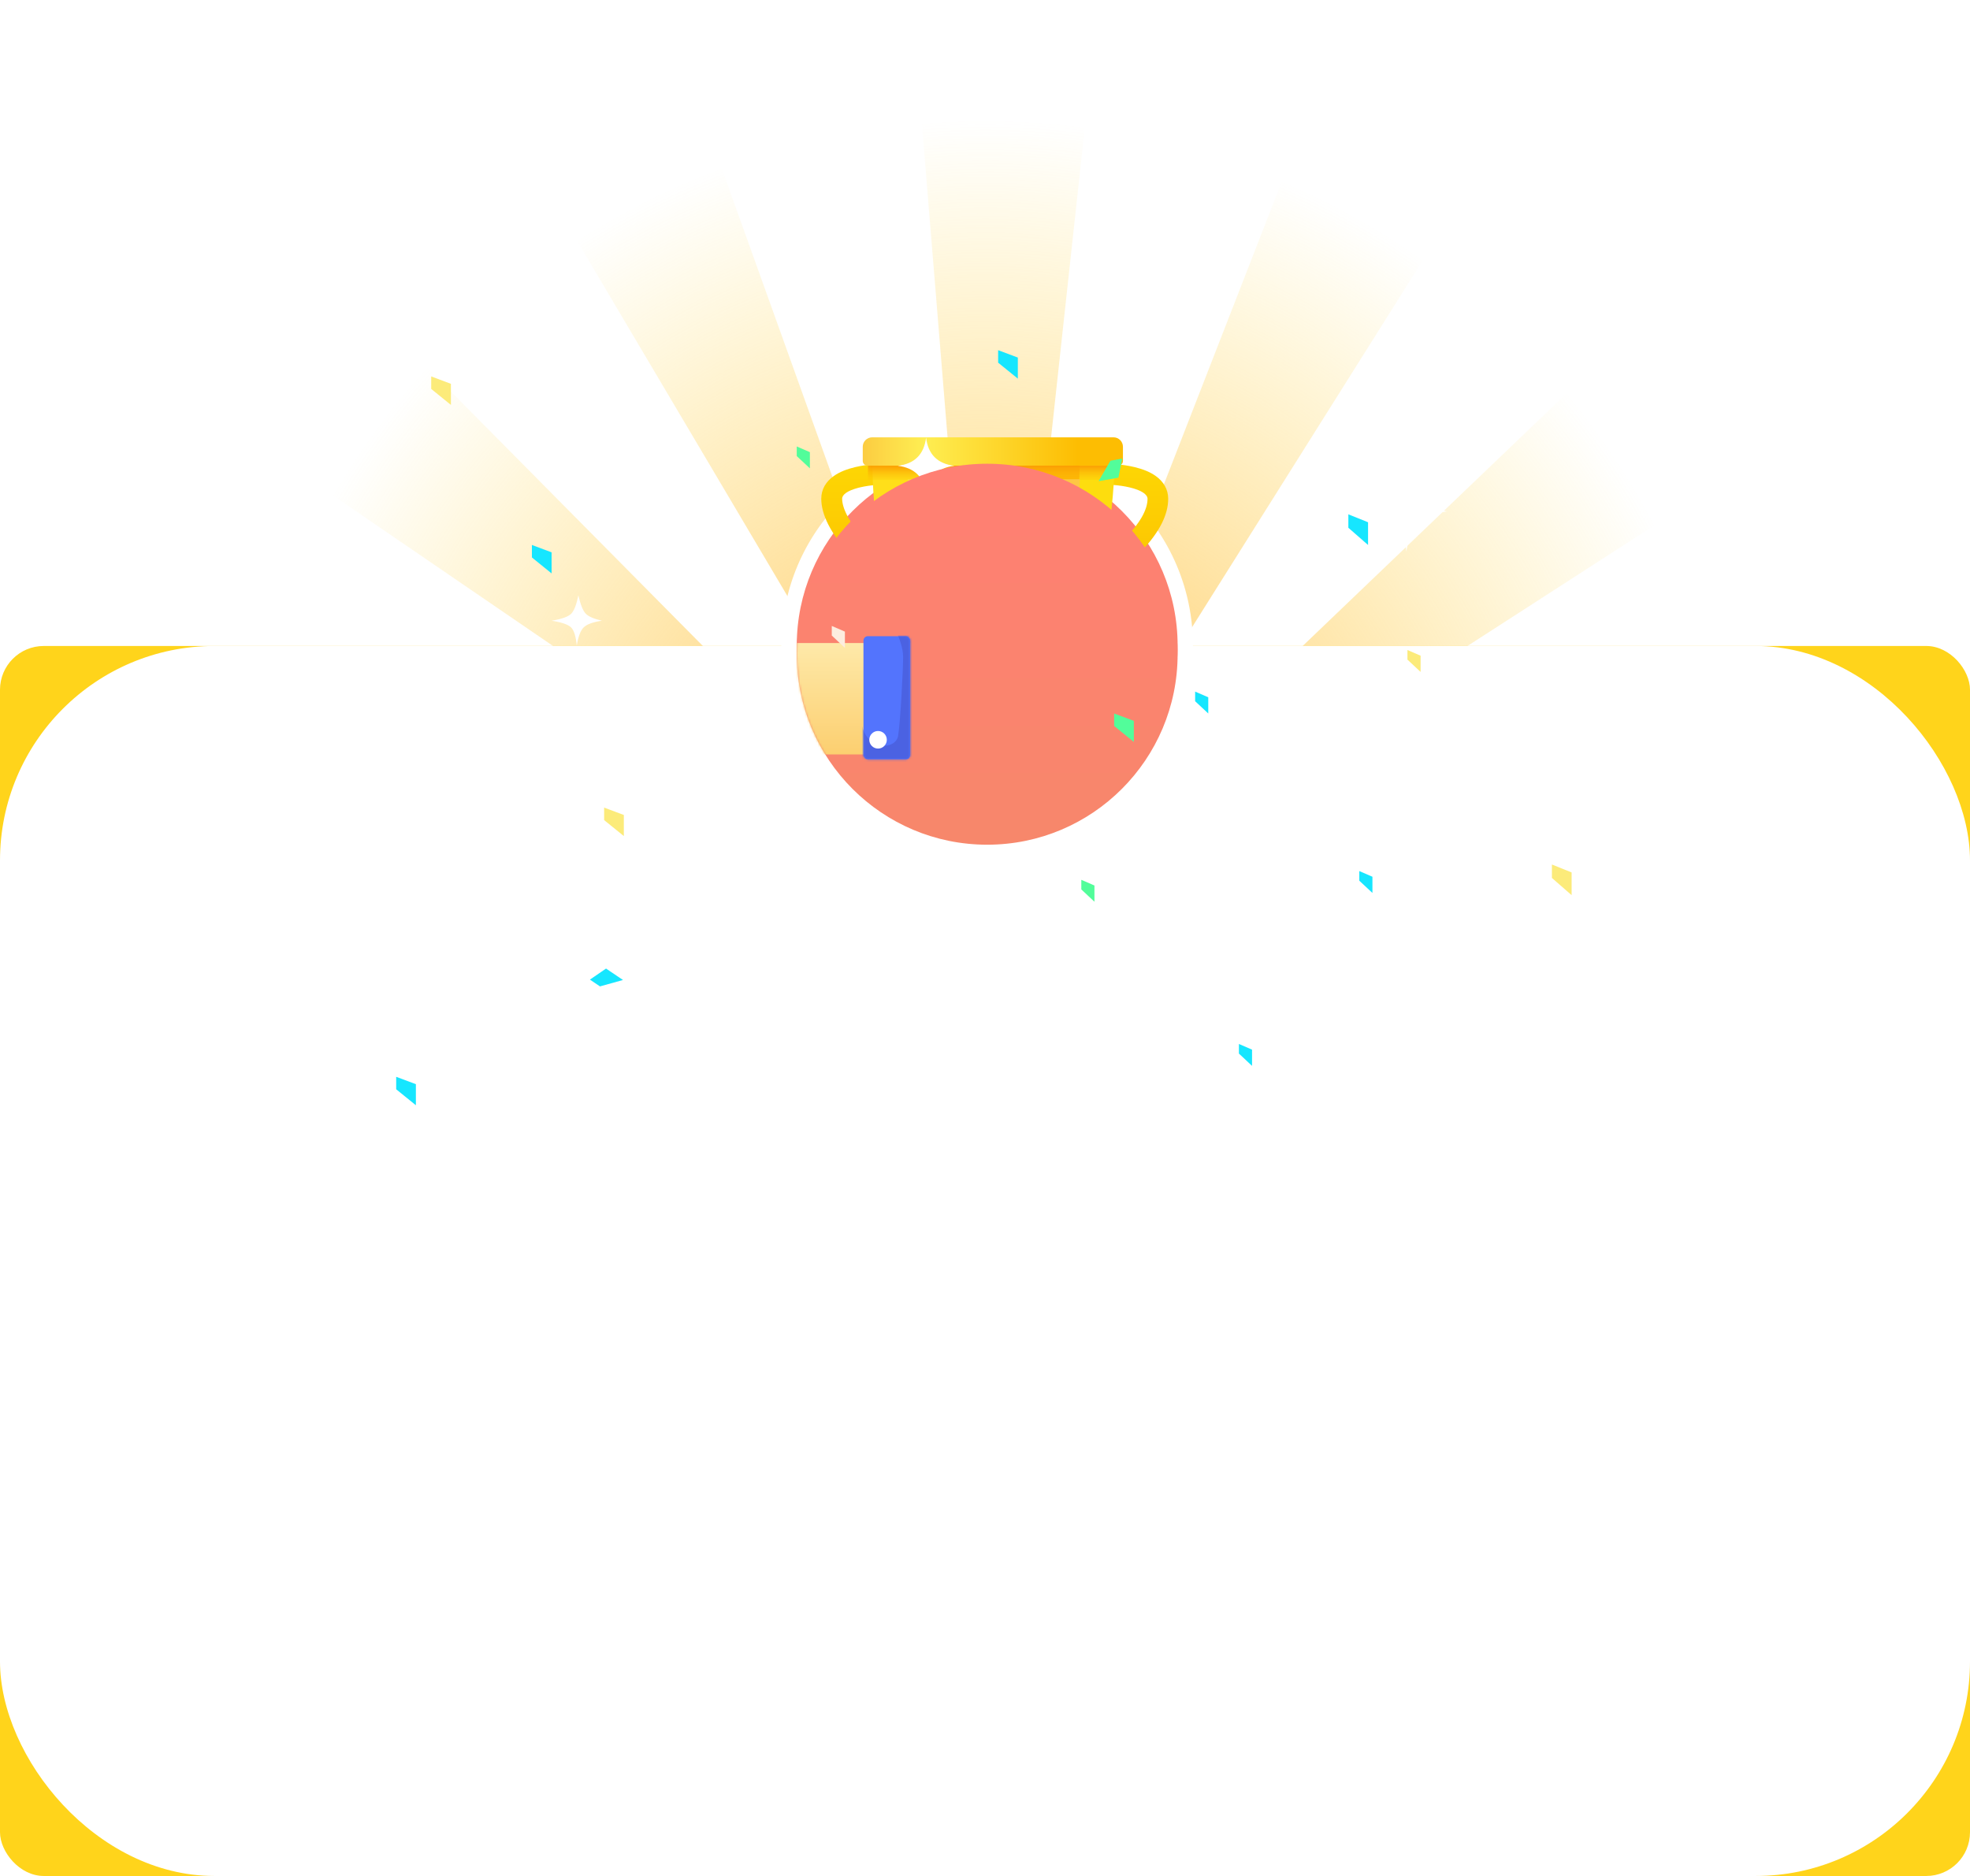 <?xml version="1.0" encoding="UTF-8"?>
<svg width="900px" height="857px" viewBox="0 0 900 857" version="1.1" xmlns="http://www.w3.org/2000/svg" xmlns:xlink="http://www.w3.org/1999/xlink">
    <title>满分奖励</title>
    <defs>
        <radialGradient cx="50%" cy="69.647%" fx="50%" fy="69.647%" r="57.114%" gradientTransform="translate(0.5,0.696),scale(0.67,1),rotate(90),translate(-0.5,-0.696)" id="radialGradient-1">
            <stop stop-color="#FFBE57" offset="0%"></stop>
            <stop stop-color="#FFC057" stop-opacity="0.93" offset="12.727%"></stop>
            <stop stop-color="#FFDD58" stop-opacity="0" offset="100%"></stop>
        </radialGradient>
        <rect id="path-2" x="0" y="315" width="900" height="562" rx="20"></rect>
        <rect id="path-4" x="0" y="315" width="900" height="562" rx="98"></rect>
        <circle id="path-6" cx="451" cy="314.848" r="94"></circle>
        <linearGradient x1="50%" y1="0%" x2="50%" y2="100%" id="linearGradient-8">
            <stop stop-color="#FF7F73" offset="0%"></stop>
            <stop stop-color="#F7876B" offset="100%"></stop>
        </linearGradient>
        <circle id="path-9" cx="451" cy="314.848" r="87"></circle>
        <filter x="-18.7%" y="-34.5%" width="140.8%" height="148.1%" filterUnits="objectBoundingBox" id="filter-11">
            <feOffset dx="0" dy="4" in="SourceAlpha" result="shadowOffsetOuter1"></feOffset>
            <feGaussianBlur stdDeviation="4.5" in="shadowOffsetOuter1" result="shadowBlurOuter1"></feGaussianBlur>
            <feColorMatrix values="0 0 0 0 0.536   0 0 0 0 0.203   0 0 0 0 0.037  0 0 0 0.149 0" type="matrix" in="shadowBlurOuter1" result="shadowMatrixOuter1"></feColorMatrix>
            <feMerge>
                <feMergeNode in="shadowMatrixOuter1"></feMergeNode>
                <feMergeNode in="SourceGraphic"></feMergeNode>
            </feMerge>
        </filter>
        <linearGradient x1="39.533%" y1="24.698%" x2="59.088%" y2="88.849%" id="linearGradient-12">
            <stop stop-color="#FFEAC7" offset="0%"></stop>
            <stop stop-color="#FECB97" offset="100%"></stop>
        </linearGradient>
        <path d="M31.061,4.866 C31.061,9.153 31.787,10.443 31.061,14.859 C28.871,28.518 9.777,46.244 3.303,53.641 C-1.012,58.573 -1.008,68.985 3.315,84.878 C7.457,93.475 15.975,98.407 28.871,99.672 C41.767,100.938 56.161,100.388 72.052,98.024 L67.098,38.64 C53.35,38.776 46.551,37.8 46.701,35.711 C49.016,22.013 49.016,14.309 45.346,6.61 C41.675,-1.089 31.061,-0.801 31.061,4.866 Z" id="path-13"></path>
        <linearGradient x1="50%" y1="0%" x2="50%" y2="100%" id="linearGradient-15">
            <stop stop-color="#FDD604" offset="0%"></stop>
            <stop stop-color="#FCBE00" offset="100%"></stop>
        </linearGradient>
        <linearGradient x1="50%" y1="0%" x2="50%" y2="100%" id="linearGradient-16">
            <stop stop-color="#FDD604" offset="0%"></stop>
            <stop stop-color="#FCBE00" offset="100%"></stop>
        </linearGradient>
        <path d="M28.95,-1.53901592e-13 C27.762,26.278 18.112,42.311 -1.94040121e-14,48.099 C34.812,48.099 60.792,48.099 77.939,48.099 C58.025,42.376 48.068,26.343 48.068,-1.53901592e-13 C40.172,-1.53901592e-13 33.799,-1.53901592e-13 28.95,-1.53901592e-13 Z" id="path-17"></path>
        <path d="M5.4,0.167 L72.43,0.167 C75.412,0.167 77.83,2.584 77.83,5.567 L77.83,10.921 L77.83,10.921 L0,10.921 L0,5.567 C-3.65231026e-16,2.584 2.418,0.167 5.4,0.167 Z" id="path-19"></path>
        <linearGradient x1="4.187%" y1="34.747%" x2="94.806%" y2="34.747%" id="linearGradient-21">
            <stop stop-color="#FFDF1A" offset="0%"></stop>
            <stop stop-color="#FDDD0E" offset="100%"></stop>
        </linearGradient>
        <path d="M0.11,0 C0.012,23.196 2.626,40.758 7.95,52.686 C12.016,61.793 22.171,77.123 38.415,98.676 L38.415,98.676 C45.595,108.203 59.138,110.105 68.665,102.925 C70.167,101.793 71.515,100.469 72.675,98.988 C92.595,73.534 103.68,55.694 105.928,45.468 C108.764,32.571 110.443,17.415 110.965,0 L0.11,0 Z" id="path-22"></path>
        <filter x="-51.2%" y="-24.2%" width="202.4%" height="116.2%" filterUnits="objectBoundingBox" id="filter-24">
            <feGaussianBlur stdDeviation="9.72" in="SourceGraphic"></feGaussianBlur>
        </filter>
        <linearGradient x1="50%" y1="0%" x2="50%" y2="100%" id="linearGradient-25">
            <stop stop-color="#FB9B03" offset="0%"></stop>
            <stop stop-color="#FDC004" stop-opacity="0.217" offset="100%"></stop>
        </linearGradient>
        <linearGradient x1="37.898%" y1="56.897%" x2="59.628%" y2="32.285%" id="linearGradient-26">
            <stop stop-color="#FEE64A" stop-opacity="0" offset="0%"></stop>
            <stop stop-color="#FEBD38" offset="100%"></stop>
        </linearGradient>
        <linearGradient x1="40.524%" y1="35.933%" x2="37.312%" y2="16.402%" id="linearGradient-27">
            <stop stop-color="#FEE64A" stop-opacity="0" offset="0%"></stop>
            <stop stop-color="#FFE771" offset="100%"></stop>
        </linearGradient>
        <linearGradient x1="0%" y1="50%" x2="82.575%" y2="50%" id="linearGradient-28">
            <stop stop-color="#FCCC41" offset="0%"></stop>
            <stop stop-color="#FEEE52" offset="28.499%"></stop>
            <stop stop-color="#FDBD02" offset="100%"></stop>
        </linearGradient>
        <polygon id="path-29" points="27.374 41.695 11.284 48.767 13.142 31.512 1.34 18.627 18.578 15.035 27.374 0 36.17 15.035 53.409 18.627 41.607 31.512 43.464 48.767"></polygon>
        <filter x="-186.9%" y="-185.1%" width="473.8%" height="473.9%" filterUnits="objectBoundingBox" id="filter-31">
            <feMorphology radius="2.16" operator="dilate" in="SourceAlpha" result="shadowSpreadOuter1"></feMorphology>
            <feOffset dx="0" dy="4" in="shadowSpreadOuter1" result="shadowOffsetOuter1"></feOffset>
            <feGaussianBlur stdDeviation="32.5" in="shadowOffsetOuter1" result="shadowBlurOuter1"></feGaussianBlur>
            <feComposite in="shadowBlurOuter1" in2="SourceAlpha" operator="out" result="shadowBlurOuter1"></feComposite>
            <feColorMatrix values="0 0 0 0 0.823   0 0 0 0 0.362   0 0 0 0 0.044  0 0 0 0.565 0" type="matrix" in="shadowBlurOuter1"></feColorMatrix>
        </filter>
        <linearGradient x1="69.229%" y1="34.951%" x2="9.698%" y2="74.902%" id="linearGradient-32">
            <stop stop-color="#FEF16B" offset="0%"></stop>
            <stop stop-color="#FCDB38" offset="100%"></stop>
        </linearGradient>
        <linearGradient x1="50%" y1="75.701%" x2="78.69%" y2="0%" id="linearGradient-33">
            <stop stop-color="#FDE85C" offset="0%"></stop>
            <stop stop-color="#FBCD2F" offset="100%"></stop>
        </linearGradient>
        <linearGradient x1="50%" y1="75.701%" x2="77.291%" y2="0%" id="linearGradient-34">
            <stop stop-color="#FDE85C" offset="0%"></stop>
            <stop stop-color="#FBCD2F" offset="100%"></stop>
        </linearGradient>
        <linearGradient x1="50%" y1="75.701%" x2="77.362%" y2="0%" id="linearGradient-35">
            <stop stop-color="#FDE85C" offset="0%"></stop>
            <stop stop-color="#FBCD2F" offset="100%"></stop>
        </linearGradient>
        <linearGradient x1="0%" y1="50%" x2="65.063%" y2="50%" id="linearGradient-36">
            <stop stop-color="#FFF0D9" offset="0%"></stop>
            <stop stop-color="#FFDCAC" offset="100%"></stop>
        </linearGradient>
        <linearGradient x1="0%" y1="50%" x2="65.063%" y2="50%" id="linearGradient-37">
            <stop stop-color="#FFF0D9" offset="0%"></stop>
            <stop stop-color="#FFDCAC" offset="100%"></stop>
        </linearGradient>
        <path d="M67.986,111.417 C67.986,121.279 78.309,122.106 97.268,121.415 C116.227,120.724 117.355,118.447 117.355,111.417 C117.355,104.386 113.827,102.91 96.38,102.91 C78.934,102.91 67.986,101.554 67.986,111.417 Z" id="path-38"></path>
        <filter x="-3.0%" y="-2.7%" width="104.1%" height="110.7%" filterUnits="objectBoundingBox" id="filter-40">
            <feOffset dx="-1" dy="1" in="SourceAlpha" result="shadowOffsetOuter1"></feOffset>
            <feColorMatrix values="0 0 0 0 1   0 0 0 0 0.788   0 0 0 0 0.58  0 0 0 1 0" type="matrix" in="shadowOffsetOuter1"></feColorMatrix>
        </filter>
        <path d="M75.992,126.993 C75.992,134.743 84.113,135.392 99.029,134.849 C113.944,134.306 114.687,130.784 114.687,126.777 C114.687,122.77 112.181,120.31 98.33,120.31 C84.48,120.31 75.992,119.244 75.992,126.993 Z" id="path-41"></path>
        <filter x="-3.9%" y="-3.4%" width="105.2%" height="113.6%" filterUnits="objectBoundingBox" id="filter-43">
            <feOffset dx="-1" dy="1" in="SourceAlpha" result="shadowOffsetOuter1"></feOffset>
            <feColorMatrix values="0 0 0 0 1   0 0 0 0 0.788   0 0 0 0 0.58  0 0 0 1 0" type="matrix" in="shadowOffsetOuter1"></feColorMatrix>
        </filter>
        <linearGradient x1="0%" y1="50%" x2="65.063%" y2="50%" id="linearGradient-44">
            <stop stop-color="#FFF0D9" offset="0%"></stop>
            <stop stop-color="#FFDCAC" offset="100%"></stop>
        </linearGradient>
        <path d="M79.995,140.388 C79.995,148.137 86.716,148.787 99.06,148.244 C111.403,147.701 112.018,144.178 112.018,140.172 C112.018,136.165 109.944,133.704 98.482,133.704 C87.019,133.704 79.995,132.638 79.995,140.388 Z" id="path-45"></path>
        <filter x="-4.7%" y="-3.4%" width="106.2%" height="113.6%" filterUnits="objectBoundingBox" id="filter-47">
            <feOffset dx="-1" dy="1" in="SourceAlpha" result="shadowOffsetOuter1"></feOffset>
            <feColorMatrix values="0 0 0 0 1   0 0 0 0 0.788   0 0 0 0 0.58  0 0 0 1 0" type="matrix" in="shadowOffsetOuter1"></feColorMatrix>
        </filter>
        <linearGradient x1="50%" y1="0%" x2="50%" y2="100%" id="linearGradient-48">
            <stop stop-color="#FF7F73" offset="0%"></stop>
            <stop stop-color="#F7876B" offset="100%"></stop>
        </linearGradient>
        <ellipse id="path-49" cx="87" cy="87.037" rx="87" ry="87.037"></ellipse>
        <linearGradient x1="50%" y1="0%" x2="50%" y2="100%" id="linearGradient-51">
            <stop stop-color="#FEE9A9" offset="0%"></stop>
            <stop stop-color="#FCCF70" offset="100%"></stop>
        </linearGradient>
        <rect id="path-52" x="0.21" y="0.003" width="21.349" height="56.257" rx="2"></rect>
    </defs>
    <g id="2课堂" stroke="none" stroke-width="1" fill="none" fill-rule="evenodd">
        <g id="2.4.3.5堂测详情-满分奖励" transform="translate(-510, 0)">
            <g id="满分奖励" transform="translate(510, -19.848)">
                <g id="编组-17" transform="translate(1.437, 0)">
                    <path d="M502.563,0.848 L455.532,433.126 L612.643,29.658 L692.618,68.748 L456.798,443.75 L459.497,443.428 L776.057,140.455 L832.054,209.754 L466.013,445.984 L878.046,314.345 L898.063,401.231 L465.919,452.726 L894.126,515.463 L874.109,602.348 L461.471,458.191 L463.411,460.151 L459.582,457.531 L457.475,456.795 L460.121,464.167 L455.307,456.038 L453.122,455.274 L451.754,467.848 L450.771,455.821 L448.14,457.518 L442.607,466.318 L445.326,459.335 L437.806,464.189 L446.781,455.598 L447.023,454.977 L432.416,456.719 L445.391,452.573 L440.317,450.8 L20.079,585.063 L0.063,498.177 L432.206,446.681 L4.001,383.946 L24.017,297.06 L434.768,440.556 L77.102,195.892 L133.099,126.593 L448.187,444.776 L448.61,444.726 L221.448,61.055 L301.423,21.965 L448.895,432.888 L413.563,0.848 L502.563,0.848 Z M446.608,448.791 L444.235,449.549 L448.872,450.228 L448.879,450.209 L446.86,448.828 L446.608,448.791 Z M457.546,445.296 L455.394,445.984 L454.477,447.442 L455.083,447.654 L457.546,445.296 Z" id="形状结合" fill="url(#radialGradient-1)"></path>
                    <g id="编组-21" transform="translate(250.563, 121.848)" fill="#FFFFFF">
                        <path d="M157.649,94 C159.273,101.017 161.126,105.556 163.207,107.617 C165.288,109.678 169.219,111.363 175,112.672 C168.367,113.653 163.888,115.295 161.562,117.598 C159.237,119.901 157.549,124.369 156.5,131 C155.846,124.176 154.454,119.709 152.323,117.598 C150.192,115.487 145.417,113.845 138,112.672 C145.364,111.466 150.138,109.781 152.323,107.617 C154.507,105.453 156.283,100.914 157.649,94 Z" id="多边形"></path>
                        <path d="M391.649,113 C393.273,120.017 395.126,124.556 397.207,126.617 C399.288,128.678 403.219,130.363 409,131.672 C402.367,132.653 397.888,134.295 395.562,136.598 C393.237,138.901 391.549,143.369 390.5,150 C389.846,143.176 388.454,138.709 386.323,136.598 C384.192,134.487 379.417,132.845 372,131.672 C379.364,130.466 384.138,128.781 386.323,126.617 C388.507,124.453 390.283,119.914 391.649,113 Z" id="多边形备份-3"></path>
                        <path d="M12.214,170 C13.224,174.362 14.376,177.183 15.669,178.465 C16.963,179.746 19.407,180.793 23,181.607 C18.877,182.217 16.092,183.237 14.647,184.669 C13.201,186.101 12.152,188.878 11.5,193 C11.094,188.758 10.228,185.981 8.903,184.669 C7.579,183.357 4.611,182.336 0,181.607 C4.577,180.857 7.545,179.81 8.903,178.465 C10.261,177.12 11.365,174.298 12.214,170 Z" id="多边形备份-4"></path>
                        <path d="M24.807,74 C25.949,78.931 27.251,82.12 28.713,83.569 C30.176,85.017 32.938,86.201 37,87.121 C32.339,87.81 29.191,88.964 27.557,90.582 C25.923,92.201 24.737,95.34 24,100 C23.541,95.205 22.562,92.066 21.065,90.582 C19.567,89.099 16.212,87.945 11,87.121 C16.174,86.273 19.529,85.089 21.065,83.569 C22.6,82.048 23.847,78.859 24.807,74 Z" id="多边形备份"></path>
                        <path d="M280.966,0 C281.624,2.845 282.375,4.685 283.219,5.52 C284.063,6.356 285.656,7.039 288,7.57 C285.311,7.967 283.495,8.633 282.552,9.567 C281.61,10.501 280.925,12.312 280.5,15 C280.235,12.234 279.67,10.422 278.806,9.567 C277.943,8.711 276.007,8.045 273,7.57 C275.985,7.081 277.921,6.398 278.806,5.52 C279.692,4.643 280.412,2.803 280.966,0 Z" id="多边形备份-2"></path>
                    </g>
                </g>
                <mask id="mask-3" fill="white">
                    <use xlink:href="#path-2"></use>
                </mask>
                <use id="蒙版" fill="#FFD41B" xlink:href="#path-2"></use>
                <mask id="mask-5" fill="white">
                    <use xlink:href="#path-4"></use>
                </mask>
                <use id="蒙版" fill="#FFFFFF" xlink:href="#path-4"></use>
                <mask id="mask-7" fill="white">
                    <use xlink:href="#path-6"></use>
                </mask>
                <use id="蒙版" fill="#FFFFFF" xlink:href="#path-6"></use>
                <mask id="mask-10" fill="white">
                    <use xlink:href="#path-9"></use>
                </mask>
                <use id="蒙版" fill="url(#linearGradient-8)" xlink:href="#path-9"></use>
                <g id="编组-24" transform="translate(364, 214.848)" filter="url(#filter-11)">
                    <g id="编组-18" transform="translate(10.518, 0)">
                        <g id="路径-32" transform="translate(29.291, 50.608)">
                            <mask id="mask-14" fill="white">
                                <use xlink:href="#path-13"></use>
                            </mask>
                            <use id="蒙版" fill="url(#linearGradient-12)" xlink:href="#path-13"></use>
                            <path d="M2.264,64.122 C5.822,79.322 13.167,88.73 24.3,92.348 C35.432,95.965 48.705,98.407 64.119,99.672 C22.247,101.708 1.312,102.727 1.312,102.727 C1.312,102.727 -2.066,92.339 -8.823,71.564 L2.264,64.122 Z" fill="#FFC994" mask="url(#mask-14)"></path>
                        </g>
                        <g id="编组-13" transform="translate(0.68, 0.084)">
                            <path d="M130.241,22.35 L130.241,12.796 L130.649,12.8 L131.238,12.815 L131.412,12.82 C132.284,12.85 133.251,12.904 134.289,12.986 C137.27,13.224 140.259,13.653 143.094,14.331 C146.943,15.252 150.233,16.564 152.828,18.426 C156.385,20.979 158.495,24.512 158.495,28.832 C158.495,43.3 142.547,60.391 112.364,77.762 L111.445,78.289 L106.812,69.965 C134.863,53.969 149.056,38.887 149.056,28.832 C149.056,26.858 146.374,24.933 140.923,23.629 C138.61,23.076 136.082,22.713 133.548,22.511 C133.293,22.49 133.043,22.472 132.8,22.456 L132.087,22.413 L131.414,22.381 L130.51,22.353 L130.241,22.35 Z" id="路径" fill="url(#linearGradient-15)" fill-rule="nonzero"></path>
                            <path d="M24.849,22.318 L24.849,12.796 L25.261,12.8 L25.856,12.815 L26.032,12.82 C26.914,12.85 27.891,12.903 28.94,12.986 C31.954,13.223 34.974,13.65 37.84,14.326 C41.73,15.244 45.055,16.551 47.678,18.408 C51.273,20.952 53.406,24.474 53.406,28.78 C53.406,43.544 35.571,63.307 5.595,80.358 L4.683,80.874 L0,72.578 C3.448,70.639 6.719,68.671 9.807,66.686 L11.032,65.891 C20.554,59.656 28.265,53.26 33.932,47.027 C40.526,39.775 43.866,33.226 43.866,28.78 C43.866,26.955 41.535,25.173 36.803,23.887 L36.235,23.738 C36.042,23.689 35.846,23.641 35.645,23.594 C33.307,23.042 30.753,22.68 28.191,22.479 C27.934,22.459 27.681,22.441 27.435,22.424 L26.715,22.381 L26.035,22.35 L25.121,22.322 L24.849,22.318 Z" id="路径" fill="url(#linearGradient-16)" fill-rule="nonzero" transform="translate(26.703, 46.835) scale(-1, 1) translate(-26.703, -46.835) "></path>
                            <g id="路径-17" transform="translate(40.485, 113.621)">
                                <mask id="mask-18" fill="white">
                                    <use xlink:href="#path-17"></use>
                                </mask>
                                <use id="蒙版" fill="#A0A0A0" xlink:href="#path-17"></use>
                                <polygon fill="#959595" mask="url(#mask-18)" points="38.055 0 38.055 55.671 77.994 55.671 77.994 0"></polygon>
                            </g>
                            <g id="路径-17" transform="translate(40.485, 158.432)">
                                <mask id="mask-20" fill="white">
                                    <use xlink:href="#path-19"></use>
                                </mask>
                                <use id="蒙版" fill="#8C8B8B" xlink:href="#path-19"></use>
                                <polygon fill="#7C7C7C" mask="url(#mask-20)" points="37.891 -44.363 37.891 10.921 77.83 10.921 77.83 -44.363"></polygon>
                            </g>
                            <g id="路径-13-+-矩形-蒙版" transform="translate(23.257, 9.349)">
                                <mask id="mask-23" fill="white">
                                    <use xlink:href="#path-22"></use>
                                </mask>
                                <use id="蒙版" fill="url(#linearGradient-21)" xlink:href="#path-22"></use>
                                <path d="M37.909,-1.44658479e-13 C37.859,23.196 39.202,40.758 41.937,52.686 C42.78,56.361 44.132,61.05 45.994,66.752 L45.994,66.752 C49.697,78.092 61.892,84.284 73.232,80.581 C79.828,78.427 84.989,73.235 87.102,66.625 C89.969,57.654 91.693,50.602 92.273,45.468 C93.73,32.571 94.593,17.415 94.861,-1.44658479e-13 L37.909,-1.44658479e-13 Z" id="路径-13" fill="#FDB405" filter="url(#filter-24)" mask="url(#mask-23)"></path>
                                <rect id="矩形" fill="url(#linearGradient-25)" mask="url(#mask-23)" x="-2.034" y="4.072" width="114.584" height="6.786"></rect>
                                <path d="M16.213,10.552 C16.144,31.717 17.998,47.741 21.776,58.624 C24.074,65.245 29.115,75.471 36.899,89.302 L36.899,89.302 C42.75,99.698 55.921,103.383 66.317,97.532 C69.704,95.626 72.514,92.841 74.45,89.471 C84.355,72.237 89.967,59.759 91.287,52.038 C93.299,40.271 94.491,26.442 94.861,10.552 L16.213,10.552 Z" id="路径-13" fill="url(#linearGradient-26)" mask="url(#mask-23)"></path>
                                <path d="M16.213,10.552 C16.144,31.717 17.998,47.741 21.776,58.624 C24.074,65.245 29.115,75.471 36.899,89.302 L36.899,89.302 C42.75,99.698 55.921,103.383 66.317,97.532 C69.704,95.626 72.514,92.841 74.45,89.471 C84.355,72.237 89.967,59.759 91.287,52.038 C93.299,40.271 94.491,26.442 94.861,10.552 L16.213,10.552 Z" id="路径-13" fill="url(#linearGradient-27)" opacity="0.46" mask="url(#mask-23)"></path>
                            </g>
                            <path d="M23.27,0.731 L133.502,0.731 C135.888,0.731 137.822,2.665 137.822,5.051 L137.822,11.497 C137.822,12.69 136.855,13.657 135.662,13.657 L21.11,13.657 C19.918,13.657 18.95,12.69 18.95,11.497 L18.95,5.051 C18.95,2.665 20.885,0.731 23.27,0.731 Z" id="矩形" fill="url(#linearGradient-28)"></path>
                            <g id="路径-14" transform="translate(51.683, 26.584)">
                                <mask id="mask-30" fill="white">
                                    <use xlink:href="#path-29"></use>
                                </mask>
                                <g id="蒙版" stroke-linejoin="round">
                                    <use fill="black" fill-opacity="1" filter="url(#filter-31)" xlink:href="#path-29"></use>
                                    <path stroke="#FFF39D" stroke-width="2.16" d="M27.374,-2.139 L36.86,14.076 L55.487,17.957 L42.733,31.882 L44.738,50.507 L27.374,42.875 L10.011,50.507 L12.016,31.882 L-0.739,17.957 L17.888,14.076 L27.374,-2.139 Z" fill="#FDE454" fill-rule="evenodd"></path>
                                </g>
                                <polygon fill="#FCD240" mask="url(#mask-30)" points="27.374 1.433 27.374 26.958 35.823 15.19"></polygon>
                                <polygon id="路径-32" fill="url(#linearGradient-32)" mask="url(#mask-30)" points="28.314 26.958 53.409 18.627 38.34 9.248"></polygon>
                                <polygon id="路径-37" fill="#FCD743" mask="url(#mask-30)" points="27.374 26.958 43.389 32.597 54.81 18.103"></polygon>
                                <polygon id="路径-38" fill="#FEE24F" mask="url(#mask-30)" points="27.11 27.916 47.127 32.597 44.333 51.287"></polygon>
                                <polygon id="路径-39" fill="url(#linearGradient-33)" mask="url(#mask-30)" points="27.11 51.287 28.026 26.958 9.597 51.287"></polygon>
                                <polygon id="路径-39" fill="url(#linearGradient-34)" mask="url(#mask-30)" transform="translate(13.431, 22.087) rotate(72) translate(-13.431, -22.087) " points="21.56 34.384 22.574 9.711 4.288 34.462"></polygon>
                                <polygon id="路径-39" fill="url(#linearGradient-35)" mask="url(#mask-30)" transform="translate(26.564, 11.797) rotate(138) translate(-26.564, -11.797) " points="34.899 24.042 35.622 -0.448 17.506 23.91"></polygon>
                                <polygon id="路径-39" fill="url(#linearGradient-33)" mask="url(#mask-30)" transform="translate(36.605, 39.122) scale(-1, 1) translate(-36.605, -39.122) " points="44.903 51.287 45.819 26.958 27.391 51.287"></polygon>
                                <polygon id="路径-42" fill="#FFFFFF" fill-rule="nonzero" opacity="0.554" mask="url(#mask-30)" points="21.084 11.154 27.374 18.103 27.374 20.885 19.588 12.538"></polygon>
                                <polygon id="路径-42备份" fill="#FFFFFF" fill-rule="nonzero" opacity="0.554" mask="url(#mask-30)" points="22.453 7.784 27.452 13.08 27.452 16.325 20.956 9.169"></polygon>
                            </g>
                            <path d="M47.874,19.291 C44.835,19.294 41.794,20.487 38.753,22.872 C41.138,19.831 42.331,16.79 42.334,13.751 C42.336,10.711 41.148,7.673 38.768,4.635 C41.806,7.015 44.844,8.204 47.883,8.201 C50.923,8.199 53.963,7.005 57.005,4.62 C54.62,7.662 53.426,10.702 53.424,13.741 C53.421,16.781 54.61,19.819 56.989,22.857 C53.952,20.477 50.914,19.288 47.874,19.291 Z" id="星形" fill="#FFFFFF" transform="translate(47.879, 13.746) rotate(-315) translate(-47.879, -13.746) "></path>
                        </g>
                        <path d="M75.992,98.764 C75.992,103.727 86.152,104.226 99.925,104.184 C113.699,104.143 114.687,103.114 114.687,96.846 C114.687,90.578 109.749,89.453 94.989,89.453 C80.23,89.453 75.992,93.8 75.992,98.764 Z" id="路径-30" fill="url(#linearGradient-36)"></path>
                        <mask id="mask-39" fill="white">
                            <use xlink:href="#path-38"></use>
                        </mask>
                        <g id="蒙版">
                            <use fill="black" fill-opacity="1" filter="url(#filter-40)" xlink:href="#path-38"></use>
                            <use fill="url(#linearGradient-37)" fill-rule="evenodd" xlink:href="#path-38"></use>
                        </g>
                        <mask id="mask-42" fill="white">
                            <use xlink:href="#path-41"></use>
                        </mask>
                        <g id="蒙版">
                            <use fill="black" fill-opacity="1" filter="url(#filter-43)" xlink:href="#path-41"></use>
                            <use fill="url(#linearGradient-36)" fill-rule="evenodd" xlink:href="#path-41"></use>
                        </g>
                        <mask id="mask-46" fill="white">
                            <use xlink:href="#path-45"></use>
                        </mask>
                        <g id="蒙版">
                            <use fill="black" fill-opacity="1" filter="url(#filter-47)" xlink:href="#path-45"></use>
                            <use fill="url(#linearGradient-44)" fill-rule="evenodd" xlink:href="#path-45"></use>
                        </g>
                    </g>
                    <g id="编组-17" transform="translate(0, 12.88)">
                        <mask id="mask-50" fill="white">
                            <use xlink:href="#path-49"></use>
                        </mask>
                        <use id="蒙版" fill="url(#linearGradient-48)" opacity="0" xlink:href="#path-49"></use>
                        <g mask="url(#mask-50)">
                            <g transform="translate(-6.891, 78.797)">
                                <rect id="矩形" fill="url(#linearGradient-51)" x="0" y="3.133" width="58.709" height="50.9"></rect>
                                <g id="路径-31" stroke-width="1" fill="none" transform="translate(37.15, 0)">
                                    <mask id="mask-53" fill="white">
                                        <use xlink:href="#path-52"></use>
                                    </mask>
                                    <use id="蒙版" fill="#5374FD" xlink:href="#path-52"></use>
                                    <path d="M13.406,-6.021 C16.691,0.407 18.333,5.586 18.333,9.517 C18.333,15.413 17.116,38.697 16.076,45.373 C15.037,52.049 2.879,52.049 -0.073,42.182 C-2.041,35.603 -3.351,38.394 -4.003,50.552 L-1.375,64.297 L27.038,64.297 L38.042,30.831 C29.611,1.349 25.396,-13.392 25.396,-13.392 C25.396,-13.392 21.399,-10.935 13.406,-6.021 Z" fill="#4B62E2" mask="url(#mask-53)"></path>
                                    <ellipse id="椭圆形" fill="#FFFFFF" mask="url(#mask-53)" cx="6.882" cy="47.336" rx="4.003" ry="4.018"></ellipse>
                                </g>
                            </g>
                        </g>
                    </g>
                </g>
                <g id="编组-8" transform="translate(181, 179.848)">
                    <path d="M328,166 C328,166 328,167.903 328,171.708 L337,179 L337,169.368 C331,167.123 328,166 328,166 Z" id="路径-36" fill="#52FD9A"></path>
                    <path d="M95,209 C95,209 95,210.903 95,214.708 L104,222 L104,212.368 C98,210.123 95,209 95,209 Z" id="路径-36备份-8" fill="#FCEB7A"></path>
                    <path d="M0,332 C0,332 0,333.903 0,337.708 L9,345 L9,335.368 C3,333.123 0,332 0,332 Z" id="路径-36备份-12" fill="#16E6FF"></path>
                    <path d="M62,89 C62,89 62,90.903 62,94.708 L71,102 L71,92.368 C65,90.123 62,89 62,89 Z" id="路径-36备份-9" fill="#16E6FF"></path>
                    <path d="M183,44 C183,44 183,45.464 183,48.391 L189,54 L189,46.591 C185,44.864 183,44 183,44 Z" id="路径-36备份-13" fill="#52FD9A"></path>
                    <path d="M199,126 C199,126 199,127.464 199,130.391 L205,136 L205,128.591 C201,126.864 199,126 199,126 Z" id="路径-36备份-16" fill="#FDEDDF"></path>
                    <path d="M275,0 C275,0 275,1.903 275,5.708 L284,13 L284,3.368 C278,1.123 275,0 275,0 Z" id="路径-36备份-14" fill="#16E6FF"></path>
                    <path d="M322.157,48.488 C322.157,48.488 322.157,50.305 322.156,53.94 L330.426,60.903 L330.427,51.703 C324.914,49.56 322.157,48.488 322.157,48.488 Z" id="路径-36备份-15" fill="#52FD9A" transform="translate(326.292, 54.695) rotate(80) translate(-326.292, -54.695) "></path>
                    <path d="M16,12 C16,12 16,13.903 16,17.708 L25,25 L25,15.368 C19,13.123 16,12 16,12 Z" id="路径-36备份-10" fill="#FCEB7A"></path>
                    <path d="M91.908,281.372 C91.908,281.372 91.909,283.219 91.91,286.912 L100.219,293.993 L100.215,284.645 C94.677,282.463 91.908,281.372 91.908,281.372 Z" id="路径-36备份-11" fill="#16E6FF" transform="translate(96.063, 287.683) rotate(-56) translate(-96.063, -287.683) "></path>
                    <path d="M313,242 C313,242 313,243.464 313,246.391 L319,252 L319,244.591 C315,242.864 313,242 313,242 Z" id="路径-36备份" fill="#52FD9A"></path>
                    <path d="M365,156 C365,156 365,157.464 365,160.391 L371,166 L371,158.591 C367,156.864 365,156 365,156 Z" id="路径-36备份-2" fill="#16E6FF"></path>
                    <path d="M385,317 C385,317 385,318.464 385,321.391 L391,327 L391,319.591 C387,317.864 385,317 385,317 Z" id="路径-36备份-6" fill="#16E6FF"></path>
                    <path d="M462,137 C462,137 462,138.464 462,141.391 L468,147 L468,139.591 C464,137.864 462,137 462,137 Z" id="路径-36备份-7" fill="#FCEB7A"></path>
                    <path d="M440,238 C440,238 440,239.464 440,242.391 L446,248 L446,240.591 C442,238.864 440,238 440,238 Z" id="路径-36备份-3" fill="#16E6FF"></path>
                    <path d="M435,75 C435,75 435,77.049 435,81.147 L444,89 L444,78.627 C438,76.209 435,75 435,75 Z" id="路径-36备份-4" fill="#16E6FF"></path>
                    <path d="M528,235 C528,235 528,237.049 528,241.147 L537,249 L537,238.627 C531,236.209 528,235 528,235 Z" id="路径-36备份-5" fill="#FCEB7A"></path>
                </g>
            </g>
        </g>
    </g>
</svg>